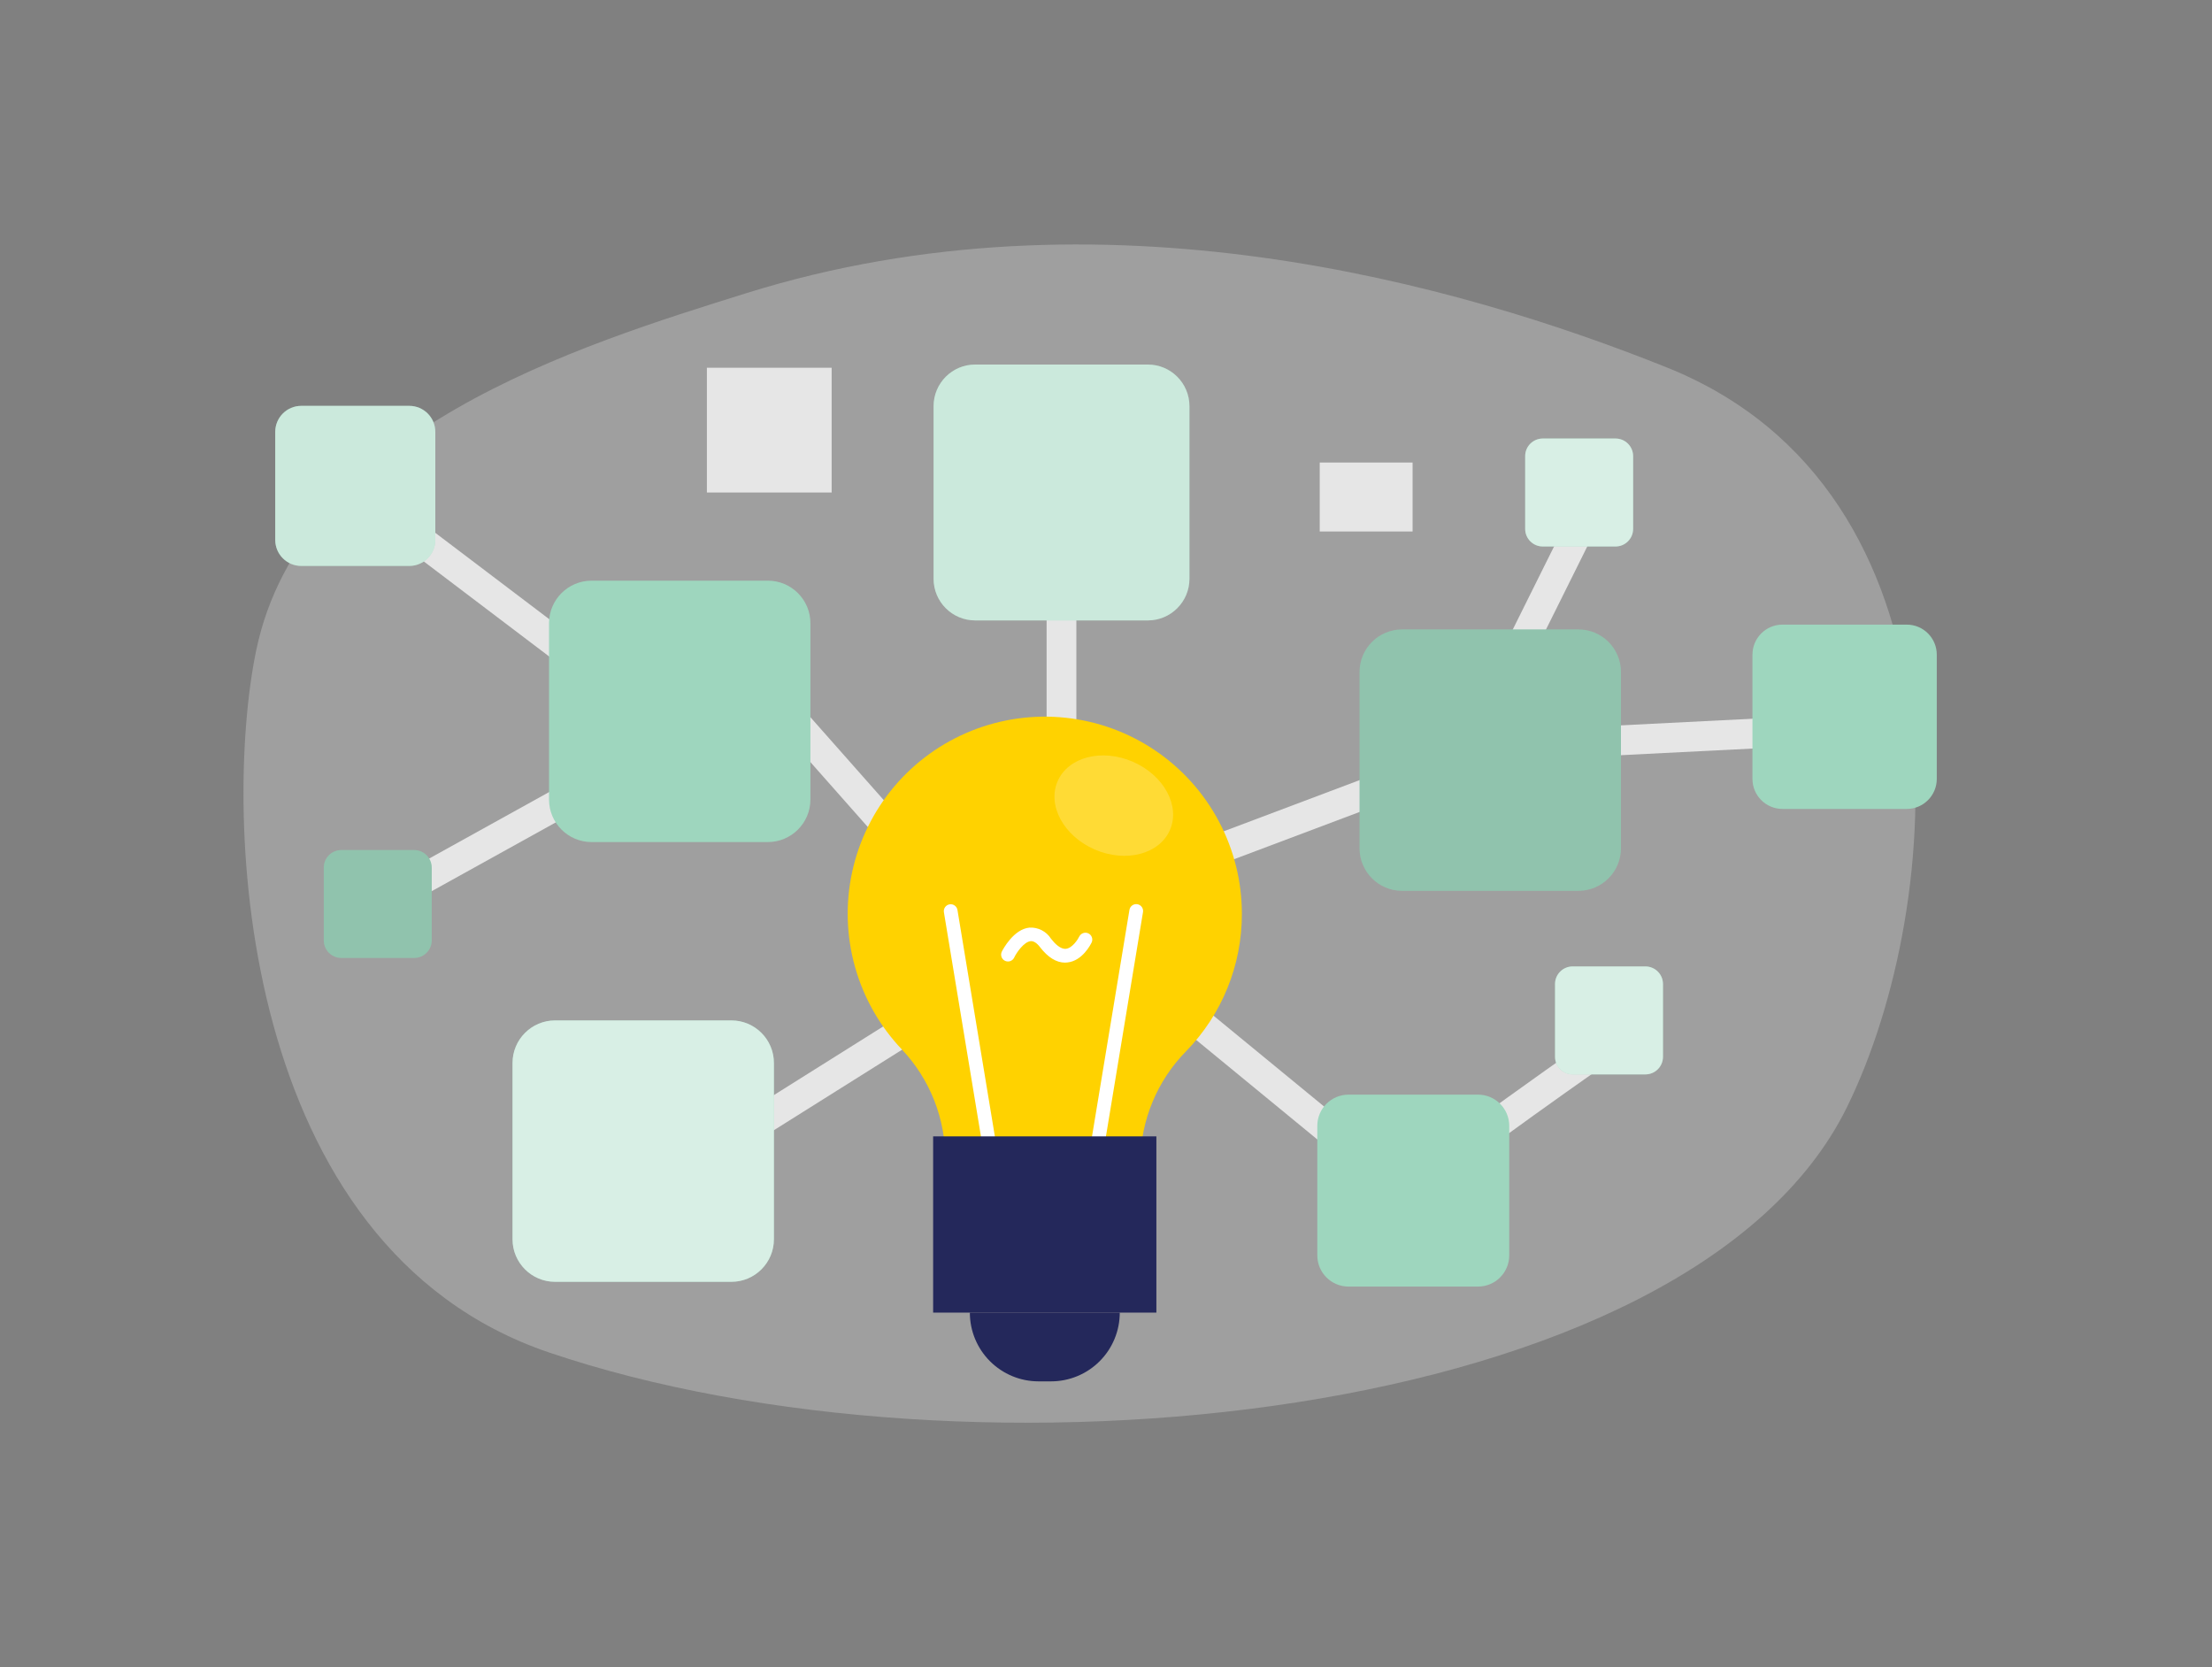 <svg width="406" height="306" viewBox="0 0 406 306" fill="none" xmlns="http://www.w3.org/2000/svg">
<rect x="0" y="0" width="406" height="306" fill="#808080" stroke="none"/>
<path opacity="0.3" d="M137.025 53.794C106.707 63.285 55.399 78.905 47.015 119.404C40.742 149.722 43.645 228.902 100.81 248.248C177.706 274.293 310.326 261.605 339.01 203.192C357.432 165.698 362.355 90.07 305.951 67.446C267.737 52.12 202.137 33.474 137.025 53.794Z" fill="#E6E6E6"/>
<path d="M197.56 96.9H192.099V141.905H197.56V96.9Z" fill="#E6E6E6"/>
<path d="M290.781 89.152L272.93 125.051L277.819 127.482L295.671 91.583L290.781 89.152Z" fill="#E6E6E6"/>
<path d="M213.992 179.237L210.526 183.457L255.805 220.65L259.271 216.43L213.992 179.237Z" fill="#E6E6E6"/>
<path d="M261.728 219.787C261.967 219.422 262.104 218.999 262.124 218.564C262.144 218.128 262.045 217.695 261.839 217.31L256.957 219.746C255.699 217.229 257.972 215.493 263.372 211.291C266.529 208.855 270.974 205.566 276.567 201.527C286.098 194.655 295.852 187.895 295.943 187.824L299.06 192.311C284.687 202.298 263.595 217.422 261.728 219.787Z" fill="#E6E6E6"/>
<path d="M217.21 161.201L215.292 156.085L272.964 134.364L339.964 130.994L340.248 136.455L274.091 139.784L217.21 161.201Z" fill="#E6E6E6"/>
<path d="M167.567 184.963L124.796 211.824L127.7 216.449L170.471 189.587L167.567 184.963Z" fill="#E6E6E6"/>
<path d="M144.095 126.375L140.004 129.992L166.968 160.481L171.059 156.863L144.095 126.375Z" fill="#E6E6E6"/>
<path d="M70.664 168.316L68.015 163.536L119.76 134.862L63.965 92.577L67.264 88.223L129.747 135.572L70.664 168.316Z" fill="#E6E6E6"/>
<path d="M227.939 167.727C227.942 161.813 226.495 155.988 223.724 150.763C220.954 145.538 216.945 141.071 212.048 137.755C207.151 134.439 201.515 132.374 195.635 131.741C189.755 131.108 183.809 131.927 178.319 134.125C172.828 136.323 167.96 139.834 164.141 144.35C160.323 148.866 157.669 154.249 156.414 160.029C155.158 165.808 155.339 171.807 156.94 177.5C158.541 183.194 161.514 188.408 165.597 192.686C170.727 198.155 173.557 205.386 173.504 212.884V214.123H209.303V213.209C209.373 205.604 212.398 198.324 217.738 192.909C224.296 186.169 227.957 177.131 227.939 167.727Z" fill="#FFD200"/>
<path d="M182.05 214.215C181.758 214.216 181.475 214.115 181.249 213.93C181.023 213.745 180.869 213.487 180.812 213.2L173.25 167.434C173.223 167.27 173.228 167.103 173.265 166.942C173.303 166.781 173.371 166.628 173.467 166.493C173.564 166.359 173.685 166.244 173.826 166.156C173.966 166.069 174.122 166.009 174.286 165.982C174.449 165.955 174.616 165.96 174.777 165.997C174.939 166.034 175.091 166.103 175.226 166.199C175.361 166.295 175.475 166.417 175.563 166.557C175.651 166.698 175.71 166.854 175.737 167.017L183.299 212.784C183.352 213.11 183.276 213.445 183.087 213.716C182.897 213.987 182.609 214.173 182.284 214.235L182.05 214.215Z" fill="white"/>
<path d="M200.97 214.214H200.757C200.432 214.152 200.144 213.966 199.954 213.694C199.765 213.423 199.688 213.089 199.742 212.762L207.304 166.996C207.359 166.666 207.543 166.372 207.815 166.178C208.087 165.984 208.425 165.905 208.755 165.961C209.085 166.016 209.379 166.2 209.573 166.472C209.767 166.744 209.845 167.082 209.79 167.412L202.229 213.178C202.176 213.472 202.02 213.738 201.789 213.927C201.559 214.117 201.268 214.218 200.97 214.214Z" fill="white"/>
<path d="M212.247 208.57H171.271V240.918H212.247V208.57Z" fill="#24285B"/>
<path d="M195.479 176.679C193.885 176.679 192.343 175.725 190.881 173.827C190.292 173.056 189.714 172.701 189.176 172.741C187.958 172.853 186.577 174.822 186.131 175.786C185.979 176.084 185.715 176.308 185.397 176.411C185.079 176.514 184.733 176.486 184.436 176.334C184.138 176.182 183.913 175.918 183.811 175.6C183.708 175.282 183.736 174.937 183.888 174.639C184.101 174.223 186.06 170.518 188.963 170.254C189.74 170.213 190.515 170.379 191.207 170.735C191.899 171.092 192.484 171.627 192.901 172.284C193.601 173.188 194.647 174.253 195.651 174.142C196.819 174.02 197.844 172.416 198.108 171.868C198.258 171.58 198.515 171.361 198.823 171.257C199.131 171.153 199.468 171.173 199.762 171.313C200.056 171.452 200.285 171.699 200.4 172.004C200.516 172.308 200.509 172.645 200.381 172.944C200.219 173.289 198.696 176.355 195.926 176.649L195.479 176.679Z" fill="white"/>
<path opacity="0.21" d="M214.737 152.333C216.666 147.884 213.614 142.277 207.92 139.808C202.227 137.34 196.048 138.945 194.119 143.394C192.19 147.843 195.242 153.45 200.936 155.919C206.629 158.387 212.808 156.782 214.737 152.333Z" fill="white"/>
<path d="M178.011 240.92H205.527C205.527 242.577 205.201 244.217 204.567 245.748C203.933 247.279 203.004 248.67 201.832 249.841C200.661 251.013 199.27 251.942 197.739 252.576C196.208 253.21 194.568 253.536 192.911 253.536H190.627C187.281 253.536 184.072 252.207 181.706 249.841C179.34 247.475 178.011 244.266 178.011 240.92Z" fill="#24285B"/>
<path d="M140.933 106.574H108.585C104.268 106.574 100.769 110.073 100.769 114.39V146.738C100.769 151.054 104.268 154.553 108.585 154.553H140.933C145.249 154.553 148.748 151.054 148.748 146.738V114.39C148.748 110.073 145.249 106.574 140.933 106.574Z" fill="#9ED6BE"/>
<path d="M289.701 115.525H257.353C253.037 115.525 249.538 119.025 249.538 123.341V155.689C249.538 160.005 253.037 163.504 257.353 163.504H289.701C294.018 163.504 297.517 160.005 297.517 155.689V123.341C297.517 119.025 294.018 115.525 289.701 115.525Z" fill="#9ED6BE"/>
<path opacity="0.09" d="M289.701 115.525H257.353C253.037 115.525 249.538 119.025 249.538 123.341V155.689C249.538 160.005 253.037 163.504 257.353 163.504H289.701C294.018 163.504 297.517 160.005 297.517 155.689V123.341C297.517 119.025 294.018 115.525 289.701 115.525Z" fill="black"/>
<path d="M134.234 187.287H101.886C97.569 187.287 94.07 190.786 94.07 195.103V227.451C94.07 231.767 97.569 235.266 101.886 235.266H134.234C138.55 235.266 142.049 231.767 142.049 227.451V195.103C142.049 190.786 138.55 187.287 134.234 187.287Z" fill="#9ED6BE"/>
<path opacity="0.6" d="M134.234 187.287H101.886C97.569 187.287 94.07 190.786 94.07 195.103V227.451C94.07 231.767 97.569 235.266 101.886 235.266H134.234C138.55 235.266 142.049 231.767 142.049 227.451V195.103C142.049 190.786 138.55 187.287 134.234 187.287Z" fill="white"/>
<path d="M271.279 200.908H247.518C244.351 200.908 241.783 203.476 241.783 206.643V230.404C241.783 233.571 244.351 236.139 247.518 236.139H271.279C274.446 236.139 277.014 233.571 277.014 230.404V206.643C277.014 203.476 274.446 200.908 271.279 200.908Z" fill="#9ED6BE"/>
<path d="M210.673 66.908H178.995C174.774 66.908 171.352 70.33 171.352 74.551V106.229C171.352 110.45 174.774 113.872 178.995 113.872H210.673C214.894 113.872 218.316 110.45 218.316 106.229V74.551C218.316 70.33 214.894 66.908 210.673 66.908Z" fill="#9ED6BE"/>
<path opacity="0.46" d="M210.673 66.908H178.995C174.774 66.908 171.352 70.33 171.352 74.551V106.229C171.352 110.45 174.774 113.872 178.995 113.872H210.673C214.894 113.872 218.316 110.45 218.316 106.229V74.551C218.316 70.33 214.894 66.908 210.673 66.908Z" fill="white"/>
<path d="M75.12 74.49H55.297C52.657 74.49 50.517 76.631 50.517 79.271V99.094C50.517 101.734 52.657 103.874 55.297 103.874H75.12C77.76 103.874 79.901 101.734 79.901 99.094V79.271C79.901 76.631 77.76 74.49 75.12 74.49Z" fill="#9ED6BE"/>
<path opacity="0.46" d="M75.12 74.49H55.297C52.657 74.49 50.517 76.631 50.517 79.271V99.094C50.517 101.734 52.657 103.874 55.297 103.874H75.12C77.76 103.874 79.901 101.734 79.901 99.094V79.271C79.901 76.631 77.76 74.49 75.12 74.49Z" fill="white"/>
<path d="M76.013 156.014H62.656C60.873 156.014 59.428 157.459 59.428 159.241V172.599C59.428 174.381 60.873 175.826 62.656 175.826H76.013C77.796 175.826 79.241 174.381 79.241 172.599V159.241C79.241 157.459 77.796 156.014 76.013 156.014Z" fill="#9ED6BE"/>
<path opacity="0.09" d="M76.013 156.014H62.656C60.873 156.014 59.428 157.459 59.428 159.241V172.599C59.428 174.381 60.873 175.826 62.656 175.826H76.013C77.796 175.826 79.241 174.381 79.241 172.599V159.241C79.241 157.459 77.796 156.014 76.013 156.014Z" fill="black"/>
<path d="M302.003 177.381H288.646C286.863 177.381 285.418 178.826 285.418 180.609V193.966C285.418 195.749 286.863 197.194 288.646 197.194H302.003C303.786 197.194 305.231 195.749 305.231 193.966V180.609C305.231 178.826 303.786 177.381 302.003 177.381Z" fill="#9ED6BE"/>
<path opacity="0.6" d="M302.003 177.381H288.646C286.863 177.381 285.418 178.826 285.418 180.609V193.966C285.418 195.749 286.863 197.194 288.646 197.194H302.003C303.786 197.194 305.231 195.749 305.231 193.966V180.609C305.231 178.826 303.786 177.381 302.003 177.381Z" fill="white"/>
<path d="M296.522 80.488H283.165C281.382 80.488 279.937 81.933 279.937 83.716V97.073C279.937 98.856 281.382 100.301 283.165 100.301H296.522C298.305 100.301 299.75 98.856 299.75 97.073V83.716C299.75 81.933 298.305 80.488 296.522 80.488Z" fill="#9ED6BE"/>
<path opacity="0.6" d="M296.522 80.488H283.165C281.382 80.488 279.937 81.933 279.937 83.716V97.073C279.937 98.856 281.382 100.301 283.165 100.301H296.522C298.305 100.301 299.75 98.856 299.75 97.073V83.716C299.75 81.933 298.305 80.488 296.522 80.488Z" fill="white"/>
<path d="M349.972 114.643H327.165C324.121 114.643 321.654 117.11 321.654 120.154V142.961C321.654 146.005 324.121 148.473 327.165 148.473H349.972C353.016 148.473 355.484 146.005 355.484 142.961V120.154C355.484 117.11 353.016 114.643 349.972 114.643Z" fill="#9ED6BE"/>
<path d="M152.646 67.496H129.748V90.394H152.646V67.496Z" fill="#E6E6E6"/>
<path d="M259.272 84.893H242.23V97.55H259.272V84.893Z" fill="#E6E6E6"/>
</svg>
